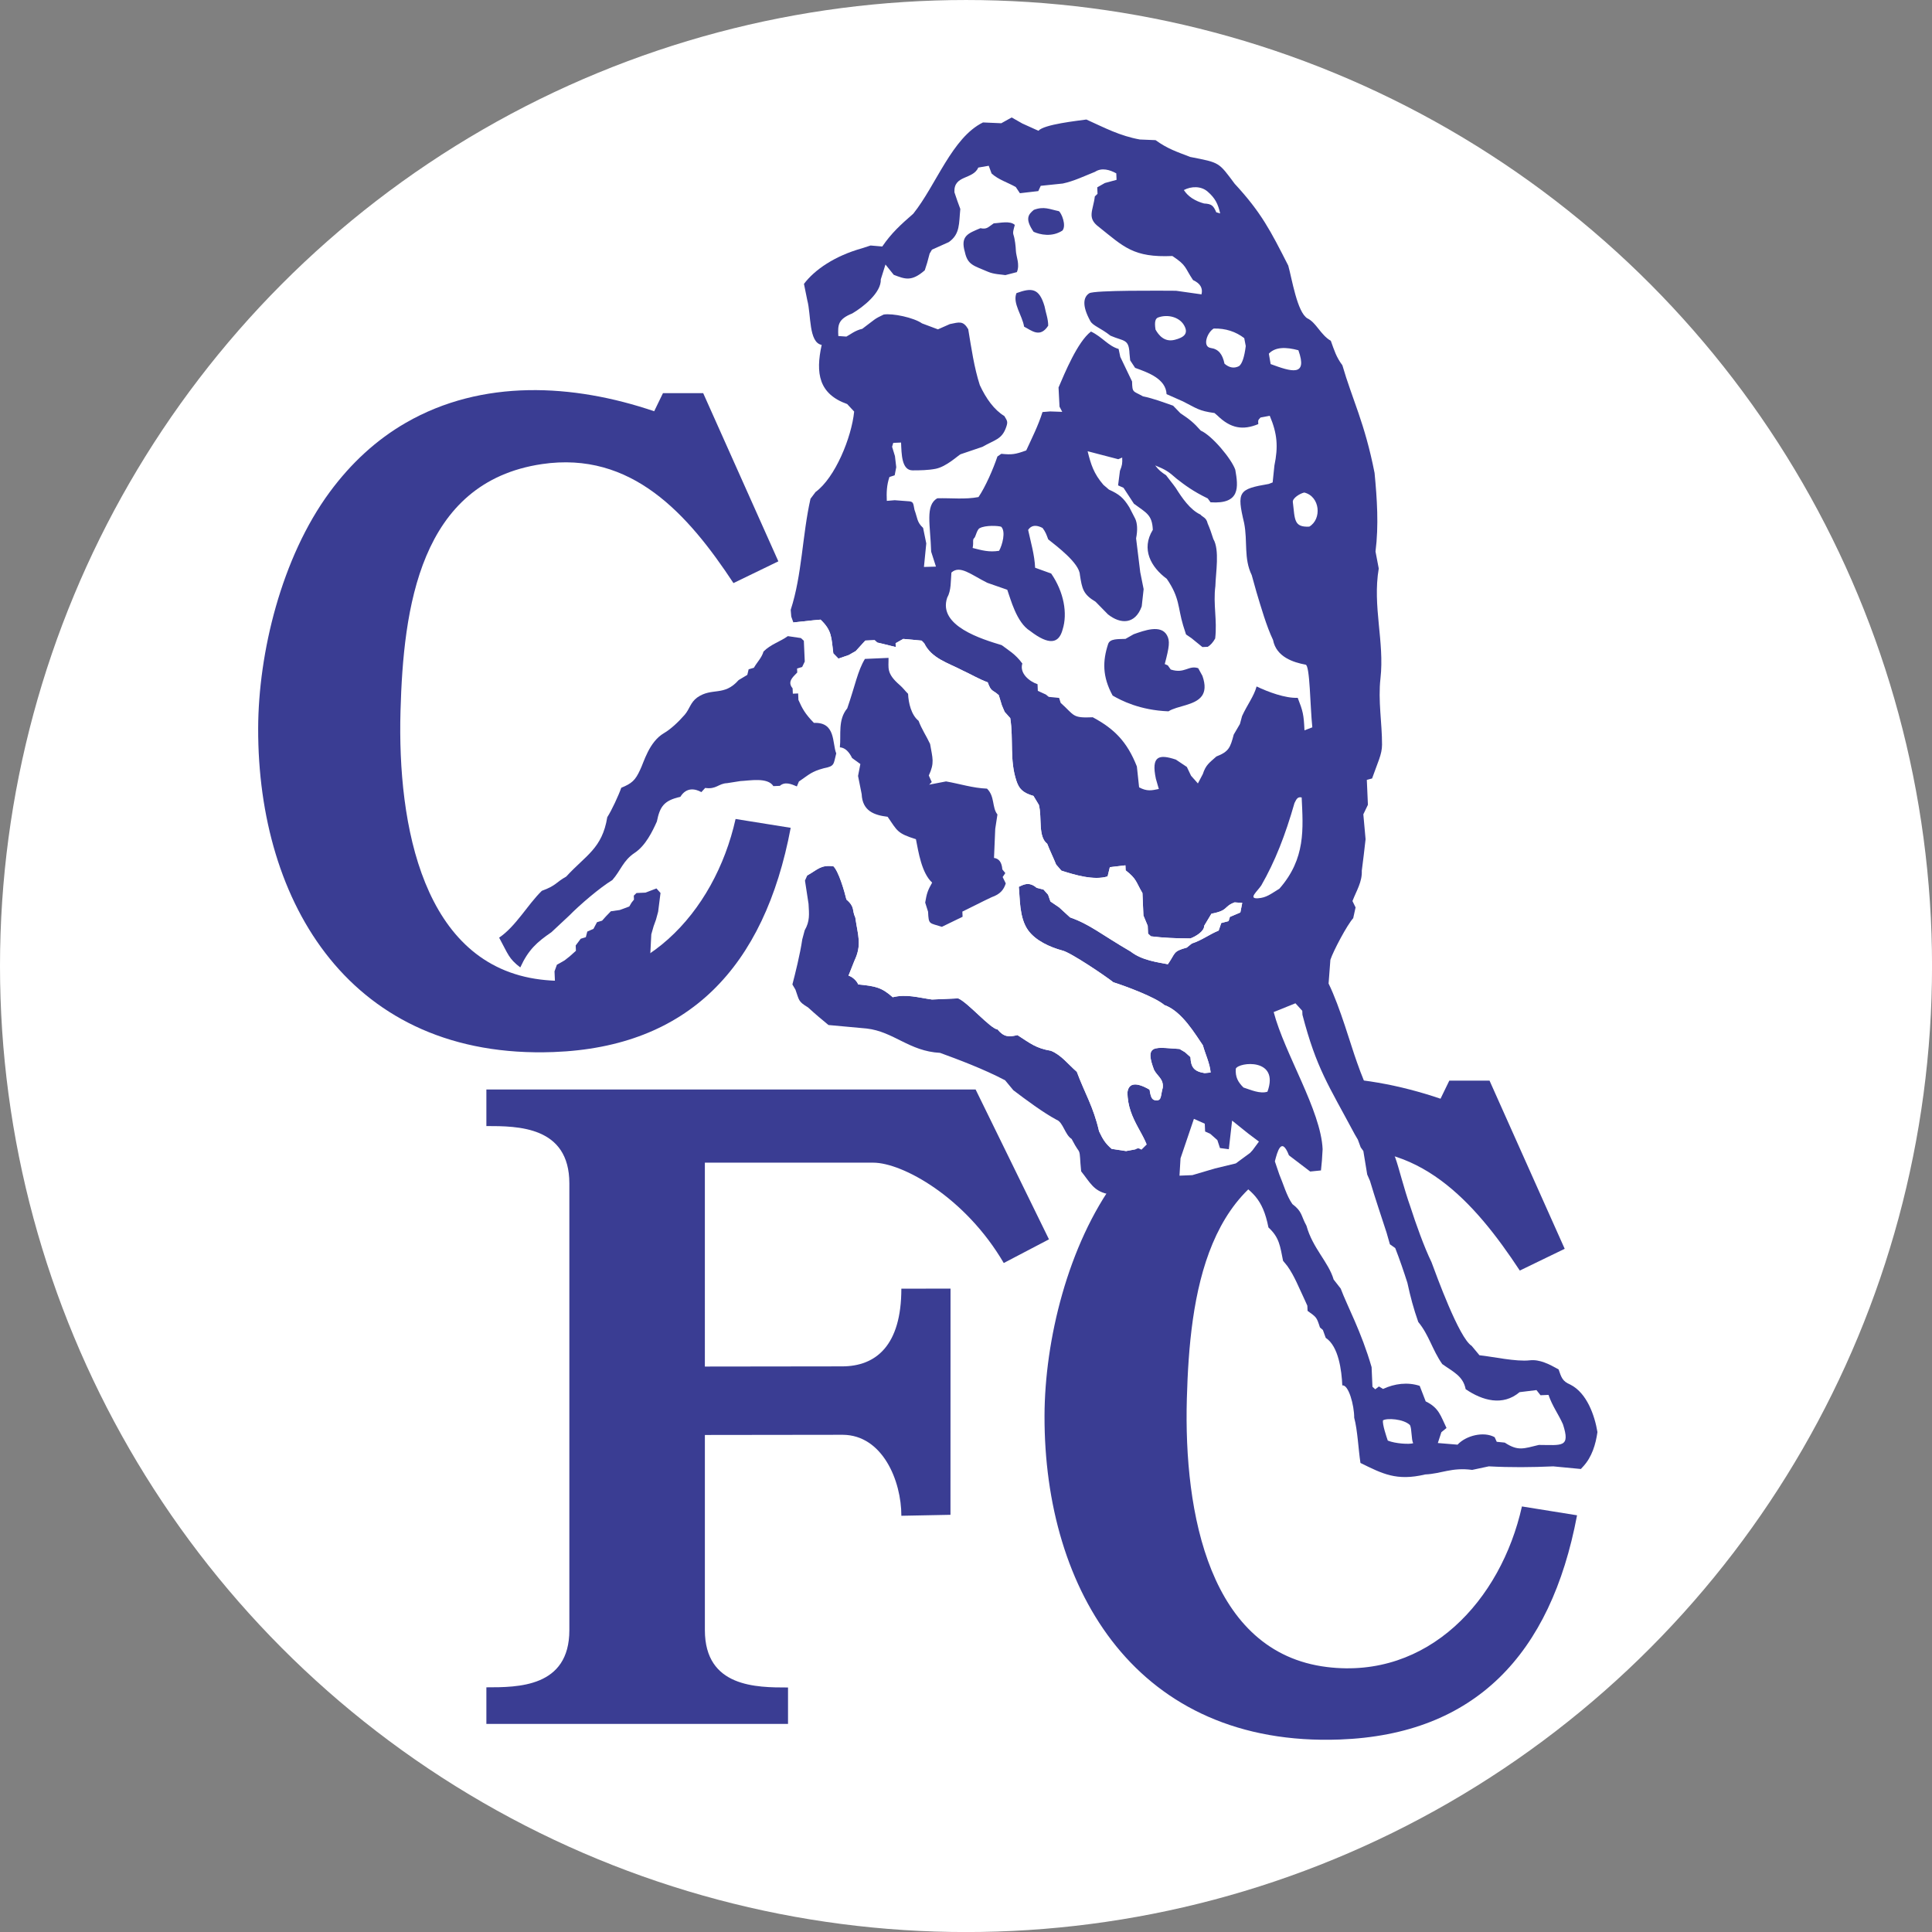 <svg xmlns="http://www.w3.org/2000/svg" viewBox="3.1 3.1 208.71 208.71"><rect x="3.1" y="3.1" width="208.71" height="208.71" fill="#808080" stroke="none"/><circle cx="107.457" cy="107.458" r="104.357" fill="#fff"/><path fill="#3a3d93" d="m137.294 100.64-.203 1.031-1.13.481-.143.454-.792.208-.278.812c-1.066.439-1.755 1.02-2.907 1.404l-.539.437c-1.541.418-1.182.579-2.044 1.798-1.026-.205-2.793-.407-4.017-1.372-3.207-1.867-4.382-2.927-6.547-3.69l-1.181-1.082-.938-.637-.254-.732-.493-.553-.742-.189c-.861-.745-1.496-.294-1.932-.108.138 1.184.028 3.309.992 4.67.82 1.158 2.401 1.855 3.715 2.212.898.202 4.715 2.794 5.511 3.429 1.192.374 4.536 1.602 5.504 2.458 1.91.655 3.388 3.239 4.166 4.351.266.966.758 1.967.837 2.94l-.646.066c-1.144-.183-1.484-.623-1.533-1.733l-.59-.527-.587-.349c-1.535-.087-2.601-.284-2.988.167-.265.308-.211.92.226 2.077.329.673 1.056.975.948 1.938-.237.811-.108 1.384-.671 1.368-.421-.012-.609-.156-.755-1.155-1.453-.849-2.254-.71-2.385.259-.033 3.012 2.243 4.839 2.289 6.682-.658-.23-.917-.842-1.442-.494l-1 .187-1.558-.238c-.691-.593-.964-1.064-1.36-1.901-.612-2.667-1.535-4.086-2.403-6.425-.917-.787-1.681-1.824-2.797-2.27-1.632-.278-2.21-.79-3.618-1.695-.984.247-1.48.184-2.149-.608-.795-.1-3.183-2.899-4.248-3.358l-2.836.124c-1.521-.217-2.762-.61-4.239-.247-1.19-1.063-1.86-1.2-3.73-1.384-.134-.369-.634-.844-1.048-.944l.632-1.592c.84-1.762.383-2.742.101-4.699-.383-.786.005-1.11-.956-1.934-.22-.923-.847-3.067-1.409-3.594-1.388-.17-1.682.355-2.817.986l-.251.556.385 2.515c.062 1.121.159 1.864-.415 2.86l-.263.982c-.229 1.581-.77 3.739-1.065 4.868l.33.561c.412 1.141.271 1.267 1.361 1.92.906.83 1.423 1.248 2.206 1.9l4.118.378c2.92.328 4.604 2.46 7.936 2.63 1.893.692 4.672 1.725 7.023 2.959l.893 1.076c1.347 1.022 3.221 2.419 4.673 3.196.694.246.906 1.625 1.624 2.069.618 1.181.721 1.155.803 1.361.137.342.087.8.227 2.139.955 1.19 1.319 2.084 2.782 2.427l3.577.411 9.917-2.19c2.184 1.502 3.334 2.258 3.956 5.414 1.188 1.088 1.261 2.03 1.579 3.601l.456.556c.78 1.088 1.271 2.386 1.848 3.589l.319.706.024.556c.959.701.967.637 1.338 1.794l.318.274.307.85c1.393.912 1.719 3.538 1.789 5.139.672-.116 1.29 2.135 1.286 3.487.368 1.354.455 3.474.677 4.889 2.368 1.159 3.882 1.981 6.998 1.241 1.742-.076 2.86-.789 5.069-.491l1.8-.384c2.384.128 4.595.105 6.962.002l2.98.284.275-.3c.915-.999 1.328-2.354 1.516-3.688-.292-1.765-1.125-4.211-2.922-5.125-.875-.364-.977-.791-1.276-1.647-.991-.55-2.037-1.103-3.104-.981-1.503.171-3.992-.396-5.444-.546l-.847-1.02c-1.355-.838-3.824-7.669-4.334-9.039-.795-1.626-1.702-4.181-2.275-5.963-.694-1.928-1.277-4.355-1.625-5.282-2.129-5.666-3.199-7.589-4.147-10.333-.673-1.85-1.811-5.943-3.07-8.519l.194-2.563c.309-.946 1.807-3.777 2.466-4.497l.255-1.163-.336-.687c.435-1.129 1.061-2.071 1.008-3.282l.213-1.7.196-1.7-.243-2.688.495-1.029-.118-2.693.569-.151c.626-1.787 1.071-2.594 1.075-3.65.007-2.333-.444-4.743-.169-7.164.448-3.954-.878-7.776-.187-11.866l-.35-1.837c.361-2.829.169-5.658-.101-8.486-1.053-5.387-2.429-8.001-3.476-11.631-.671-.899-.874-1.606-1.249-2.644-1.113-.644-1.576-1.979-2.534-2.426-1.106-.672-1.664-4.273-2.066-5.702-1.913-3.755-2.89-5.703-5.782-8.833-1.763-2.36-1.59-2.271-4.804-2.902-1.47-.566-2.433-.867-3.749-1.815l-1.694-.07c-2.178-.392-3.819-1.273-5.779-2.158-.954.139-4.566.515-5.182 1.215l-1.743-.788-1.144-.651-1.124.625-1.975-.086c-3.341 1.635-5.05 6.75-7.529 9.855-1.42 1.238-2.372 2.111-3.353 3.546l-1.264-.107-.911.296c-2.979.833-5.139 2.332-6.284 3.85l.362 1.78c.421 1.545.132 4.549 1.553 4.813-.68 3.075-.305 5.302 2.753 6.388l.755.812c-.279 2.789-2.047 7.136-4.172 8.691l-.544.725c-.893 3.946-.906 8.221-2.139 12.002l.06.729.226.632 2.193-.236.747-.067c1.253 1.197 1.156 1.936 1.377 3.644l.553.566 1.113-.384.756-.431.778-.854.258-.281 1.006-.044.281.257.582.137 1.418.352-.018-.413.825-.467 1.987.183.282.293c.797 1.632 2.547 2.103 4.103 2.915.95.434 1.769.938 2.755 1.301.389 1.078.496.748 1.194 1.387l.336 1.101.301.706.605.676c.361 2.325-.088 4.536.669 6.788.268.796.639 1.269 1.837 1.612l.582.964c.367 1.405-.121 3.405.903 4.206.297.764.655 1.483.961 2.242l.569.659c1.428.457 3.496 1.084 4.992.627l.244-1 1.682-.199.023.539c1.214.945 1.092 1.23 1.816 2.457l.106 2.424.463 1.113.037.844.318.292q1.894.231 4.255.228c.588-.214 1.513-.782 1.488-1.36l.788-1.312c1.896-.361 1.26-.75 2.501-1.225z"/><path fill="#fff" d="m89.24 97.398-3.998-.861-11.769 11.484-.013-3.987.25-.875.257-.713.232-.855.256-2.026-.438-.489-1.186.452-.969.042-.293.283.019.43-.256.317-.251.425-1.029.381-.963.137-.533.553-.412.46-.551.167-.382.719-.666.292-.158.608-.551.168-.544.725.025.575-.675.605-.557.438-.825.468-.256.713.224 3.334-7.842-.753c1.478-.939 2.807-1.869 3.923-3.006.878-1.917 1.796-2.727 3.366-3.806l1.919-1.793c1.143-1.164 3.278-2.997 4.658-3.839.917-1.041 1.159-2.108 2.421-2.943 1.169-.776 1.917-2.322 2.39-3.38.33-1.618.758-2.271 2.537-2.666.664-1.079 1.612-.873 2.271-.512l.412-.45c1.223.176 1.407-.475 2.371-.517l1.429-.225c1.009-.044 2.949-.435 3.567.546l.7-.03c.532-.48 1.238-.2 1.837.063l.219-.53c1.144-.779 1.34-1.067 2.682-1.432 1.21-.234 1.04-.419 1.351-1.606-.448-1.109-.031-3.399-2.41-3.295-.948-.97-1.262-1.551-1.674-2.481l-.03-.7-.574.025-.025-.574c-.453-.538-.239-.956.226-1.431l.275-.282-.019-.431.55-.167.281-.588-.099-2.244-.318-.292-1.402-.213.583-1.473 2.193-.236.747-.067c1.253 1.197 1.156 1.936 1.377 3.644l.553.566 1.113-.384.756-.431.778-.854.258-.281 1.006-.044.281.257.582.137 1.418.352-.018-.413.825-.467 1.987.183.282.293c.797 1.632 2.547 2.103 4.103 2.915.95.434 1.769.938 2.755 1.301.389 1.078.496.748 1.194 1.387l.336 1.101.301.706.605.676c.361 2.325-.088 4.536.669 6.788.268.796.639 1.269 1.837 1.612l.582.964c.367 1.405-.121 3.405.903 4.206.297.764.655 1.483.961 2.242l.569.659c1.428.457 3.496 1.084 4.992.627l.244-1 1.682-.199.023.539c1.214.945 1.092 1.23 1.816 2.457l.106 2.424.463 1.113.037.844.318.292q1.894.231 4.255.228c.588-.214 1.513-.782 1.488-1.36l.788-1.312c1.896-.361 1.26-.75 2.501-1.225l.826.057-.203 1.031-1.13.481-.143.454-.792.208-.278.812c-1.066.439-1.755 1.02-2.907 1.404l-.539.437c-1.541.418-1.182.579-2.044 1.798-1.026-.205-2.793-.407-4.017-1.372-3.207-1.867-4.382-2.927-6.547-3.69l-1.181-1.082-.938-.637-.254-.732-.493-.553-.742-.189c-.861-.745-1.496-.294-1.932-.108.138 1.184.028 3.309.992 4.67.82 1.158 2.401 1.855 3.715 2.212.898.202 4.715 2.794 5.511 3.429 1.192.374 4.536 1.602 5.504 2.458 1.91.655 3.388 3.239 4.166 4.351.266.966.758 1.967.837 2.94l-.646.066c-1.144-.183-1.484-.623-1.533-1.733l-.59-.527-.587-.349c-1.535-.087-2.601-.284-2.988.167-.265.308-.211.92.226 2.077.329.673 1.056.975.948 1.938-.237.811-.108 1.384-.671 1.368-.421-.012-.609-.156-.755-1.155-1.453-.849-2.254-.71-2.385.259-.033 3.012 2.243 4.839 2.289 6.682-.658-.23-.917-.842-1.442-.494l-1 .187-1.558-.238c-.691-.593-.964-1.064-1.36-1.901-.612-2.667-1.535-4.086-2.403-6.425-.917-.787-1.681-1.824-2.797-2.27-1.632-.278-2.21-.79-3.618-1.695-.984.247-1.48.184-2.149-.608-.795-.1-3.183-2.899-4.248-3.358l-2.836.124c-1.521-.217-2.762-.61-4.239-.247-1.19-1.063-1.86-1.2-3.73-1.384-.134-.369-.634-.844-1.048-.944l.632-1.592c.84-1.762.383-2.742.101-4.699-.383-.786.005-1.11-.956-1.934-.22-.923-.847-3.067-1.409-3.594-1.388-.17-1.682.355-2.817.986z"/><path fill="#3a3d93" d="M104.851 103.222c-1.375-.443-1.43-.206-1.492-1.625l-.313-.994c.17-1.01.28-1.324.751-2.156-1.145-1.049-1.479-3.33-1.752-4.69-2.02-.633-1.996-.879-3.056-2.421-1.435-.175-2.725-.614-2.805-2.45l-.391-1.962.25-1.288-.892-.645c-.294-.607-.71-1.116-1.322-1.161.146-1.385-.236-2.961.799-4.213.875-2.533 1.118-4.028 1.908-5.336l2.55-.112c.025 1.072-.282 1.655 1.226 2.951.336.289.571.625.886.933.042.979.337 2.274 1.135 2.918.331.898.84 1.629 1.243 2.5.268 1.562.5 2.023-.14 3.406l.318.706-.275.282 1.82-.35c1.488.258 2.896.721 4.423.779.865.833.522 2.042 1.129 2.792l-.238 1.558-.133 3.136q.816.105.899 1.238l.323.399-.287.426.335.688c-.216.687-.597 1.165-1.518 1.487-1.074.501-2.105 1.05-3.17 1.56l.024.557zm-31.563 4.166-10.204 2.496-.081-1.85.256-.713.825-.468.557-.438.675-.605-.025-.575.544-.725.551-.168.158-.608.666-.292.382-.719.551-.167.412-.46.533-.553.963-.137 1.029-.381.251-.425.256-.317-.019-.43.293-.283.969-.042 1.186-.452.438.489-.256 2.026-.232.855-.257.713-.25.875zm-16.265-2.997c1.825-1.244 3.032-3.511 4.611-5.058 1.571-.569 1.498-.906 2.631-1.536 2.114-2.307 3.889-3.026 4.438-6.42.464-.709 1.239-2.385 1.512-3.176 1.137-.468 1.515-.796 2.038-1.941.398-.791.952-3.014 2.579-3.964.698-.407 1.514-1.156 2.223-1.967.552-.631.619-1.334 1.358-1.875 1.618-1.137 2.892-.078 4.479-1.887l.939-.561.143-.602.569-.168c.35-.618.844-1.072 1.039-1.754.777-.782 1.768-1.047 2.626-1.662l1.412.208.318.292.099 2.244-.281.588-.55.167.019.431-.275.282c-.464.475-.678.894-.226 1.431l.025.574.574-.025.03.7c.412.931.726 1.511 1.674 2.481 2.379-.104 1.962 2.186 2.41 3.295-.311 1.187-.141 1.372-1.351 1.606-1.342.365-1.539.653-2.682 1.432l-.219.53c-.6-.264-1.305-.543-1.837-.063l-.7.03c-.618-.98-2.558-.59-3.567-.546l-1.429.225c-.963.042-1.148.692-2.371.517l-.412.45c-.659-.361-1.607-.567-2.271.512-1.779.395-2.207 1.048-2.537 2.666-.472 1.058-1.22 2.604-2.39 3.38-1.262.835-1.503 1.903-2.421 2.943-1.379.842-3.515 2.675-4.658 3.839l-1.919 1.793c-1.57 1.079-2.488 1.888-3.366 3.806-1.259-.959-1.301-1.409-2.284-3.217"/><path fill="#3a3d93" d="M30.989 81.796c.02-8.17 2.515-18.458 7.726-25.532 2.322-3.152 5.06-5.666 8.23-7.494 8.25-4.756 18.065-4.217 26.825-1.244l.948-1.952 4.346-.003 8.12 18.169-4.85 2.35c-4.92-7.463-11-14.286-20.691-12.855-13.254 1.957-14.968 15.627-15.278 26.692-.346 12.36 2.431 27.437 15.141 28.993 10.917 1.338 18.787-7.188 21.057-17.347l5.954.955c-2.842 15.085-11.071 23.681-25.621 24.223-21.848.813-31.953-16.038-31.907-34.955m33.617 49.149v48.26c0 6.192-5.58 6.173-8.964 6.173v3.954h32.586v-3.936c-3.385 0-8.976 0-8.982-6.192v-21.087l14.907-.019c4.28.035 6.319 4.948 6.319 8.748l5.305-.104.006-24.434-5.312.004c0 6.131-2.735 8.395-6.404 8.395l-14.822.019V128.7h18.187c3.148 0 9.937 3.716 14.102 10.841l4.884-2.558-7.925-16.188H55.642v3.95c3.384.001 8.965.008 8.964 6.2m51.331 25.117c.02-8.17 2.515-18.457 7.726-25.532 2.322-3.152 5.061-5.666 8.23-7.494 8.249-4.756 18.064-4.217 26.824-1.244l.948-1.952 4.346-.003 8.12 18.169-4.85 2.35c-4.92-7.463-11-14.286-20.691-12.855-13.254 1.958-14.968 15.627-15.278 26.692-.346 12.36 2.432 27.436 15.141 28.993 10.917 1.337 18.787-7.188 21.058-17.348l5.954.956c-2.842 15.084-11.072 23.681-25.622 24.222-21.847.813-31.952-16.038-31.906-34.954"/><path fill="#fff" d="m165.657 158.942-.868-.088-.223-.496c-1.189-.662-3.114-.171-4.009.806l-2.13-.177.381-1.168.556-.457c-.63-1.289-.8-2.177-2.248-2.87l-.649-1.681c-1.314-.429-2.709-.244-3.961.335l-.443-.269-.4.305-.3-.274-.092-2.119c-1.129-3.884-2.586-6.494-3.339-8.489l-.762-.975c-.541-1.875-2.263-3.371-2.934-5.808-.61-1.098-.427-1.513-1.523-2.344-.617-.862-.994-2.226-1.417-3.212l-.475-1.401c.264-1.026.705-2.748 1.522-.651l2.294 1.748 1.165-.117.103-1.074.075-1.225c-.183-4.185-4.109-10.309-5.286-14.811l2.351-.948.737.814.019.431c1.516 5.8 2.787 7.549 5.655 12.921l.33.562.306.832.288.401.417 2.536.3.689c.56 1.885 1.184 3.721 1.791 5.588l.361 1.262.575.407c.492 1.261.9 2.465 1.315 3.756.326 1.513.667 2.79 1.174 4.23 1.162 1.401 1.51 3.005 2.591 4.546 1.155.83 2.251 1.278 2.529 2.713 1.807 1.236 4.012 1.857 5.824.322l1.825-.224.438.557.862-.038c.425 1.236 1.059 2.047 1.559 3.17.834 2.561-.12 2.245-2.601 2.236-1.652.394-2.238.695-3.683-.251m-9.894.067c-.209-.408-.136-1.555-.345-1.962-.704-.677-2.5-.774-2.92-.507-.072.434.384 1.784.523 2.183.785.33 2.333.425 2.742.286m-25.244-28.904.112-1.873 1.446-4.266 1.174.524.037.844.55.246.772.681.282.861.957.125.354-3.09 1.789 1.435 1.11.831-.683.926-.274.299-1.545 1.135-2.256.546-2.436.719zm6.083-11.555c-.064.895.23 1.44.829 2.032.805.259 1.786.711 2.591.452 1.339-3.69-3.113-3.205-3.42-2.484m2.754-19.802c1.496-2.603 2.595-5.434 3.587-8.899.236-.487.364-.688.775-.602.156 3.38.45 6.603-2.406 9.856-.967.593-1.408.975-2.315 1.036-1.106.073-.057-.76.359-1.391m-25.624-60.36c-.19-1.208-1.273-2.544-.823-3.624 1.631-.591 2.446-.57 3.03 1.415.132.702.402 1.381.397 2.105-.882 1.368-1.791.518-2.604.104m-2.024-5.569c-.424-.076-1.216-.075-1.883-.364-1.536-.667-2.184-.719-2.489-2.125-.509-1.745.344-2.015 1.679-2.579.715.151.833-.123 1.441-.526.708-.031 1.752-.308 2.274.171-.143.524-.238.802-.141 1.086.152.445.24 1.264.254 1.683.023.658.46 1.492.109 2.33q-.62.163-1.244.324m3.049-4.681c-.969-1.418-.559-1.879.029-2.368 1.093-.411 1.699-.066 2.702.141.282.196.841 1.537.387 2.095-1.128.735-2.422.448-3.118.132m8.54 50.102c-1.124-2.057-1.087-3.743-.487-5.57.199-.595 1.06-.518 1.875-.554l.885-.503c1.165-.41 2.929-1.065 3.589.1.354.623.256 1.27-.233 3.123l.327.14.319.449c1.512.491 1.917-.493 2.969-.143l.456.832c.361 1.028.272 1.702-.062 2.169-.736 1.026-2.664 1.053-3.606 1.659-3.111-.119-5.13-1.18-6.032-1.702m1.799-20.347.641 1.244c.224.485.276 1.195.093 2.119l.447 3.65.368 1.837-.207 1.862c-.709 1.967-2.291 1.943-3.65.86l-1.337-1.362c-1.346-.806-1.453-1.391-1.692-2.912-.055-1.261-2.506-3.093-3.423-3.827-.184-.5-.291-.812-.611-1.232q-1.058-.548-1.557.212c.292 1.353.694 2.706.754 4.086l1.736.626c1.383 2.011 1.782 4.327 1.236 6.044-.402 1.527-1.447 1.749-3.519.154-1.469-.909-2.106-3.471-2.461-4.444l-2.155-.751c-1.778-.885-2.949-1.949-3.88-1.108-.082.91-.007 1.923-.457 2.719-1.025 3.055 3.794 4.486 5.89 5.122.709.543 1.474.949 2.229 1.985-.326 1.043.738 1.932 1.643 2.235l.031.718.863.394.317.256 1.12.113.167.533c1.532 1.374 1.213 1.656 3.468 1.558 2.34 1.252 3.722 2.66 4.765 5.314l.242 2.256c.857.455 1.333.339 2.13.177l-.318-1.102c-.527-2.474.32-2.683 2.159-2.073l1.186.793.455.952.738.831.532-1.012c.324-.994.69-1.206 1.464-1.899 1.358-.529 1.505-.969 1.876-2.367l.669-1.145.232-.855c.557-1.225 1.276-2.121 1.569-3.199 1.262.602 3.1 1.286 4.443 1.228.558 1.432.653 1.79.729 3.512l.849-.325c-.242-2.256-.251-6.707-.727-6.768-1.319-.248-3.169-.826-3.517-2.671-.701-1.458-1.305-3.559-1.791-5.174l-.512-1.831c-.884-1.816-.422-3.624-.821-5.631-.809-3.398-.607-3.657 2.658-4.217l.424-.163.19-1.825c.42-2.035.317-3.444-.504-5.375l-.999.188c-.289.315-.258.28-.239.711-1.663.685-2.98.479-4.43-.939l-.299-.257c-1.728-.235-1.936-.519-3.418-1.261l-1.762-.78c-.072-1.648-1.983-2.333-3.397-2.838l-.533-.81-.074-.729c-.07-1.623-.592-1.298-2.057-1.938-1.086-.857-1.889-1.062-2.171-1.573-.967-1.752-.716-2.63-.116-3.01.546-.346 7.909-.277 9.373-.269l2.75.389q.25-1.008-.913-1.543c-.921-1.36-.652-1.564-2.236-2.601-4.206.184-5.236-.98-7.941-3.141-1.333-.982-.605-1.788-.435-3.293l.293-.283-.031-.701.825-.467 1.262-.343-.03-.7c-.687-.382-1.57-.647-2.292-.169-1.159.462-2.269 1.005-3.488 1.268l-2.382.248-.263.569-1.987.23-.448-.671c-.888-.502-1.878-.788-2.613-1.462l-.306-.832-1.125.193c-.596 1.335-2.674.773-2.582 2.667l.331.975.306.832c-.16 1.556-.003 2.708-1.247 3.58l-1.817.817-.251.425-.263.983-.262.82c-1.441 1.258-2.136.949-3.351.489l-.894-1.113-.237.749-.269.857c.062 1.433-1.906 2.989-3.078 3.678-1.57.633-1.566 1.261-1.51 2.441l.872.06c.391-.202.953-.674 1.718-.839 1.458-1.089 1.262-1.045 2.308-1.54.962-.165 3.268.334 4.143.953l1.72.645 1.289-.569c1.015-.204 1.426-.392 1.984.553.33 1.983.641 4.17 1.253 6.043.674 1.458 1.558 2.679 2.649 3.337.304.515.404.594.206 1.175-.464 1.367-1.229 1.374-2.564 2.149l-2.375.806c-.257.12-1.525 1.347-2.701 1.572-.809.155-1.657.166-2.479.167-1.197.002-1.192-1.798-1.244-3.006l-.844.037-.125.419.308 1.011.14 1.198-.169.873-.568.187c-.295.88-.323 1.66-.283 2.577l.855-.071 1.395.106c.671.022.59.214.743.939.328.88.248 1.323.928 1.946l.343 1.676-.252 2.543 1.298-.037-.518-1.613c-.088-2.911-.659-4.994.655-5.768 1.486-.044 3.002.147 4.459-.133.742-1.09 1.586-3.018 2.044-4.383l.419-.289c1.119.113 1.488.072 2.693-.365.64-1.392 1.286-2.657 1.758-4.146l.818-.067 1.314.046-.294-.563-.106-2.07c.652-1.509 2.044-4.935 3.505-6.043 1.229.586 1.85 1.557 2.985 1.881l.181.855 1.273 2.658c.024 1.252.1 1.001 1.18 1.606 1.157.24 2.145.624 3.255 1.01q.39.407.782.81c.996.667 1.423 1.001 2.205 1.883 1.219.532 3.325 3.059 3.728 4.227.324 1.851.567 3.737-2.671 3.516l-.306-.418c-1.6-.776-2.474-1.439-3.349-2.12-.911-.804-1.212-.993-2.33-1.446.378.496.668.729 1.18 1.064.343.47.714.894 1.049 1.375.663 1.053 1.541 2.353 2.662 2.87.223.283.631.296.779.956.245.563.428 1.096.613 1.683.702 1.192.256 3.654.222 5.081-.256 1.98.213 3.669-.022 5.667-.235.425-.513.732-.806.899l-.575.025-1.175-.956-.593-.406-.312-.976c-.591-1.973-.346-2.964-1.767-5.031-1.705-1.26-2.8-3.2-1.508-5.295-.072-1.643-.71-1.83-2.043-2.82l-1.123-1.719-.587-.262.202-1.574c.242-.611.271-.78.243-1.432l-.423.181-3.312-.863c.358 1.445.663 2.419 1.706 3.631l.598.514c1.099.497 1.567.878 2.196 1.902M135.38 42.39c-.214-1.023-.638-1.58-1.483-1.698-.942-.142-.393-1.681.315-2.1 1.29-.034 2.378.334 3.301 1.035l.164.856q-.221 1.77-.718 2.163-.79.417-1.579-.256m-5.367-2.583c-1.144.296-1.764-.535-2.084-1.103-.136-.864-.006-1.201.283-1.307 1.039-.382 2.269-.037 2.773.795.599.992-.07 1.38-.972 1.615m12.749 17.52c-.047-.4.755-.919 1.235-1.019 1.711.412 1.921 2.877.539 3.685-1.661.072-1.544-.722-1.774-2.666m-34.588 4.969c.134-.686-.06-.883.196-1.1.116-.099.274-.9.561-1.037.643-.347 2.024-.263 2.325-.156.524.512.122 1.985-.226 2.6-1.095.17-1.846-.05-2.856-.307m26.318-36.263c-.308-.716-.495-.908-1.318-.95-1.527-.421-2-1.198-2.186-1.452.806-.424 1.855-.448 2.561.158.83.718 1.133 1.346 1.363 2.369zm5.874 16.398-.193-1.125c.702-.743 1.846-.729 3.191-.369 1.033 2.899-.762 2.316-2.998 1.494"/></svg>